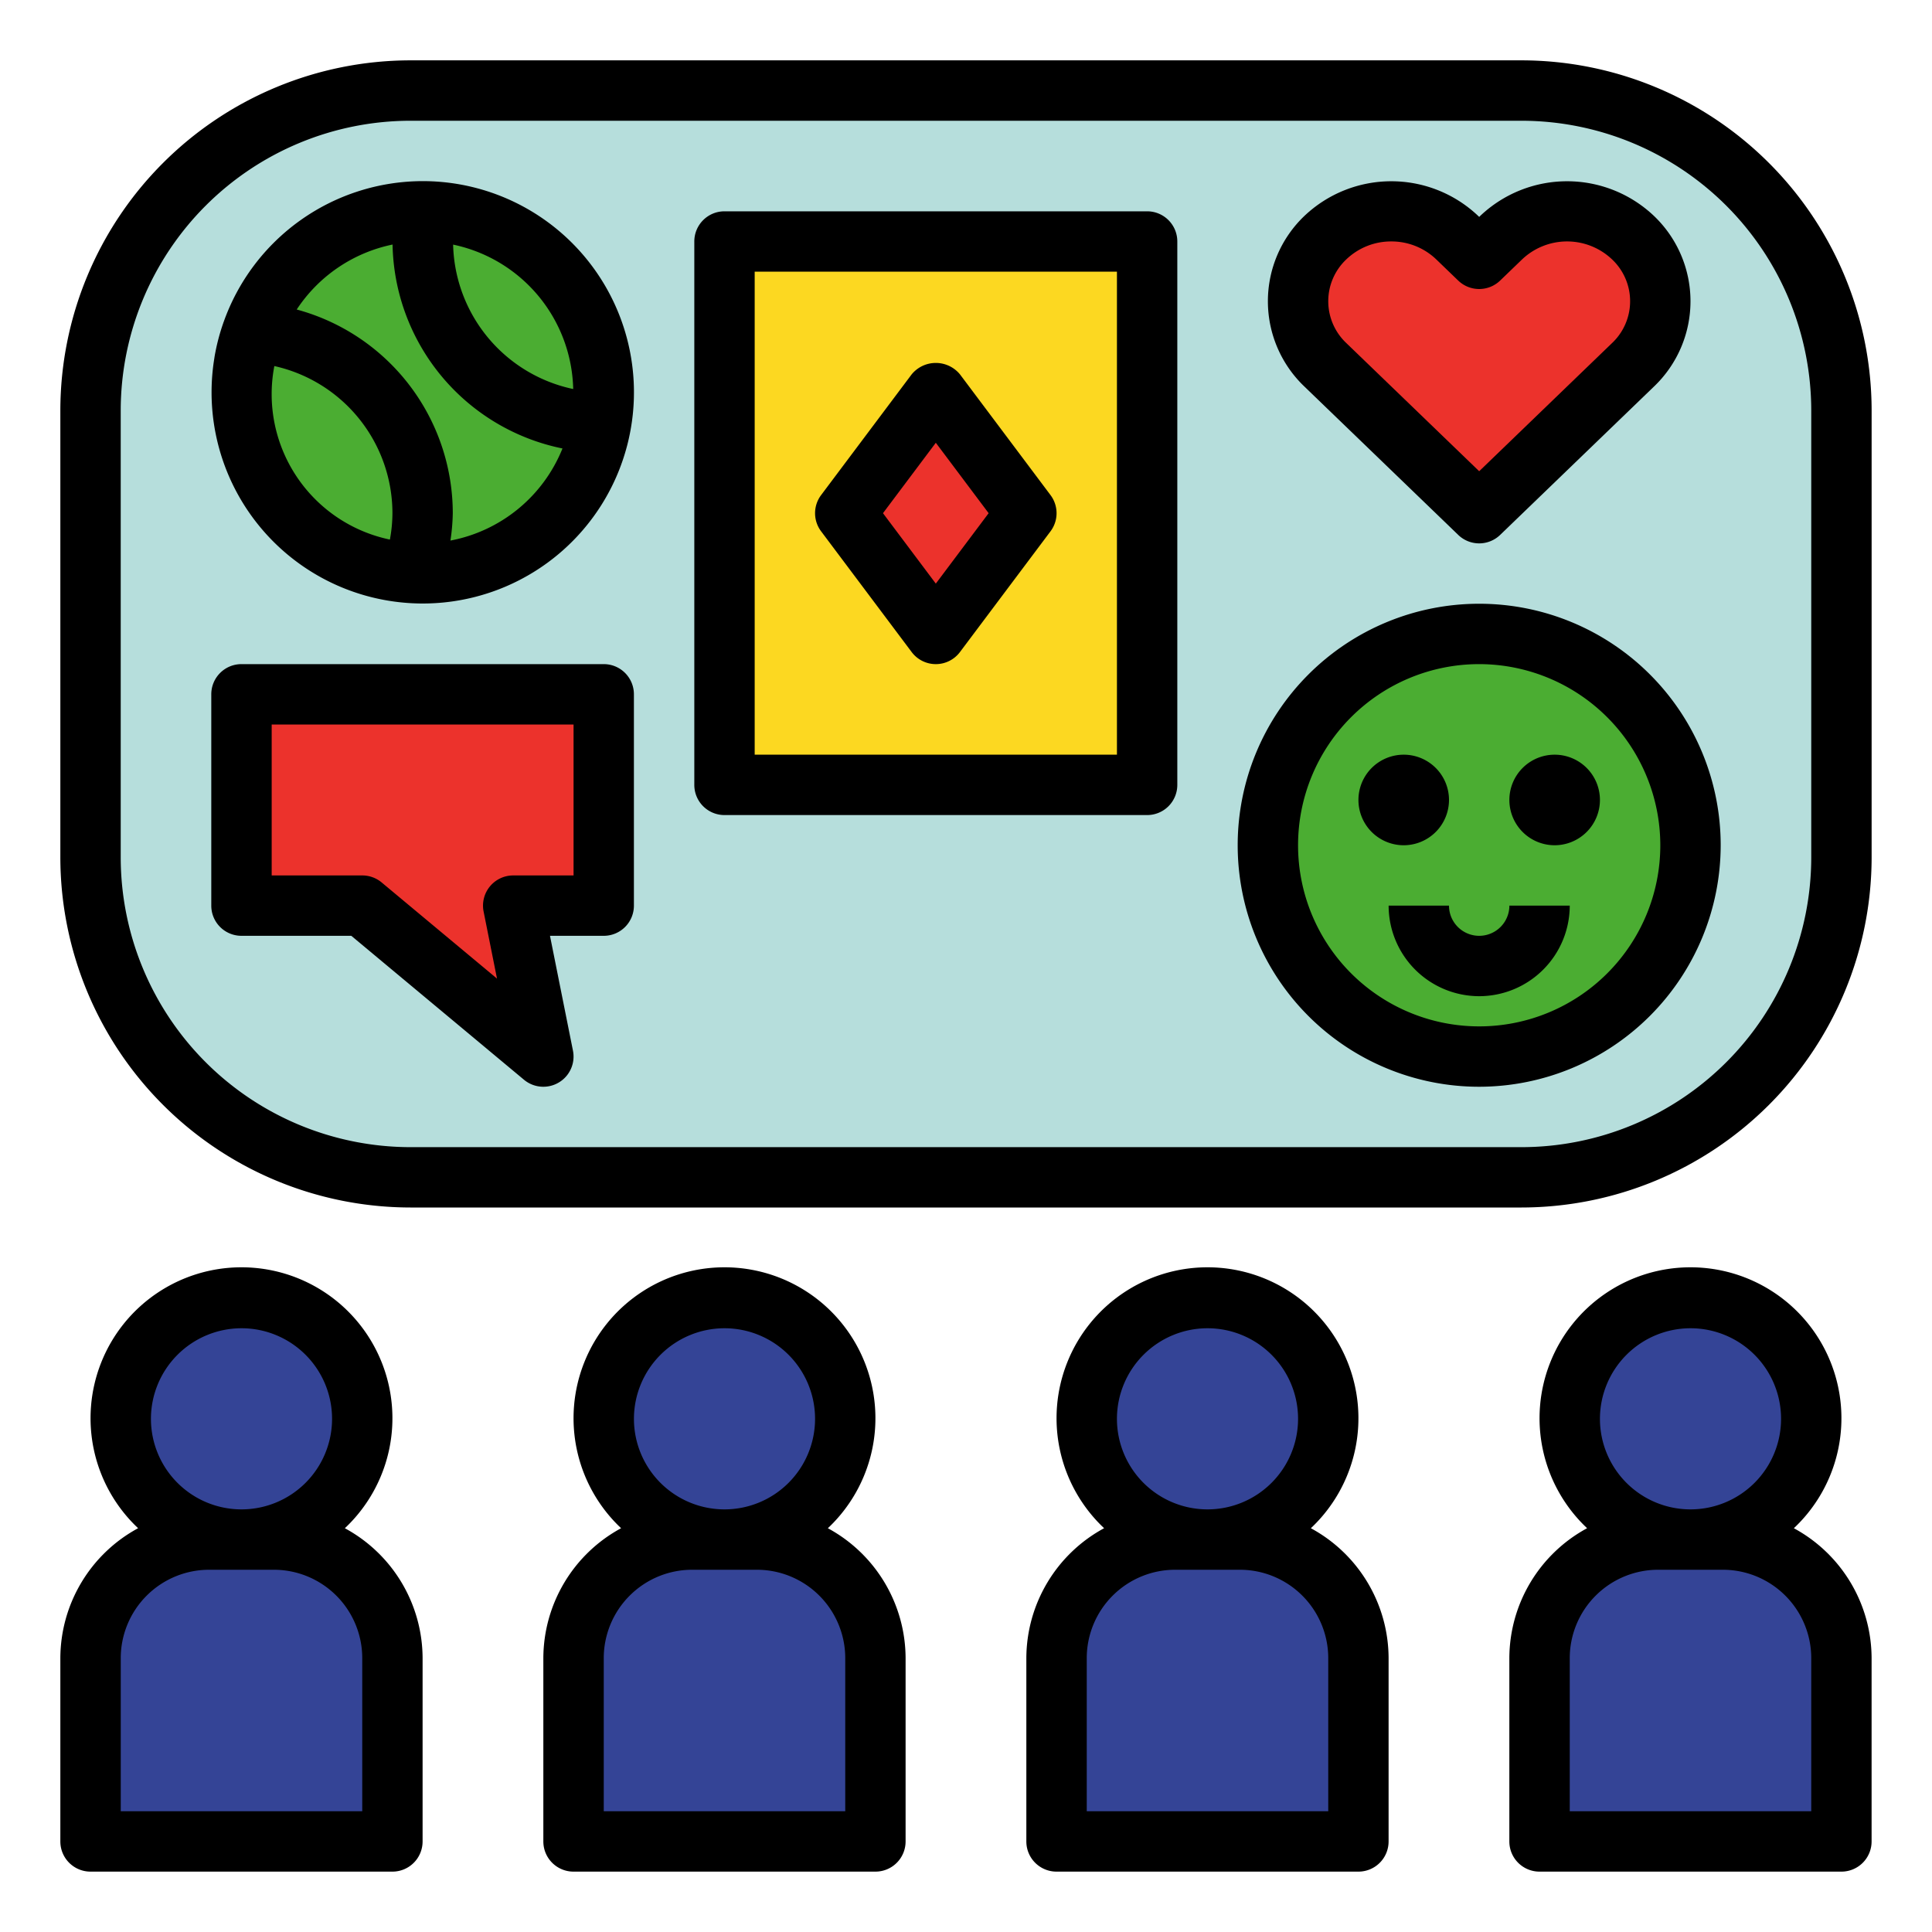 <?xml version="1.0"?>
<svg xmlns="http://www.w3.org/2000/svg" viewBox="0 0 64 64" width="100" height="100"><rect fill="#b6dedc" height="36" rx="10.597" width="58" x="3" y="3"/><circle cx="14" cy="13" fill="#4bad32" r="6"/><g fill="#344496"><circle cx="8" cy="47" r="4"/><path d="m6.927 51h2.146a3.927 3.927 0 0 1 3.927 3.927v6.073a0 0 0 0 1 0 0h-10a0 0 0 0 1 0 0v-6.073a3.927 3.927 0 0 1 3.927-3.927z"/><circle cx="24" cy="47" r="4"/><path d="m22.927 51h2.146a3.927 3.927 0 0 1 3.927 3.927v6.073a0 0 0 0 1 0 0h-10a0 0 0 0 1 0 0v-6.073a3.927 3.927 0 0 1 3.927-3.927z"/><circle cx="40" cy="47" r="4"/><path d="m38.927 51h2.146a3.927 3.927 0 0 1 3.927 3.927v6.073a0 0 0 0 1 0 0h-10a0 0 0 0 1 0 0v-6.073a3.927 3.927 0 0 1 3.927-3.927z"/><circle cx="56" cy="47" r="4"/><path d="m54.927 51h2.146a3.927 3.927 0 0 1 3.927 3.927v6.073a0 0 0 0 1 0 0h-10a0 0 0 0 1 0 0v-6.073a3.927 3.927 0 0 1 3.927-3.927z"/></g><path d="m24 8h14v18h-14z" fill="#fcd821"/><path d="m54.095 7.872a3.169 3.169 0 0 0 -4.368 0l-.728.702-.728-.702a3.169 3.169 0 0 0 -4.368 0 2.905 2.905 0 0 0 0 4.213l5.095 4.915 5.095-4.915a2.905 2.905 0 0 0 0-4.213z" fill="#ec322c"/><path d="m31 13-3 4 3 4 3-4z" fill="#ec322c"/><circle cx="49" cy="28" fill="#4bad32" r="7"/><path d="m8 23h12v7h-3l1 5-6-5h-4z" fill="#ec322c"/><path d="m11.424 50.624a5 5 0 1 0 -6.849 0 4.91 4.91 0 0 0 -2.576 4.303v6.073a.999.999 0 0 0 1 1h10a.999.999 0 0 0 1-1v-6.073a4.91 4.91 0 0 0 -2.576-4.303zm-3.424-6.624a3 3 0 1 1 -3 3 3.003 3.003 0 0 1 3-3zm4 16h-8v-5.073a2.93 2.93 0 0 1 2.927-2.927h2.146a2.93 2.93 0 0 1 2.927 2.927z"/><path d="m27.424 50.624a5 5 0 1 0 -6.849 0 4.91 4.91 0 0 0 -2.576 4.303v6.073a.999.999 0 0 0 1 1h10a.999.999 0 0 0 1-1v-6.073a4.91 4.91 0 0 0 -2.576-4.303zm-3.424-6.624a3 3 0 1 1 -3 3 3.003 3.003 0 0 1 3-3zm4 16h-8v-5.073a2.93 2.93 0 0 1 2.927-2.927h2.146a2.93 2.93 0 0 1 2.927 2.927z"/><path d="m43.424 50.624a5 5 0 1 0 -6.849 0 4.91 4.91 0 0 0 -2.576 4.303v6.073a.999.999 0 0 0 1 1h10a.999.999 0 0 0 1-1v-6.073a4.91 4.91 0 0 0 -2.576-4.303zm-3.424-6.624a3 3 0 1 1 -3 3 3.003 3.003 0 0 1 3-3zm4 16h-8v-5.073a2.93 2.93 0 0 1 2.927-2.927h2.146a2.93 2.93 0 0 1 2.927 2.927z"/><path d="m59.424 50.624a5 5 0 1 0 -6.849 0 4.91 4.91 0 0 0 -2.576 4.303v6.073a.999.999 0 0 0 1 1h10a.999.999 0 0 0 1-1v-6.073a4.91 4.91 0 0 0 -2.576-4.303zm-3.424-6.624a3 3 0 1 1 -3 3 3.003 3.003 0 0 1 3-3zm4 16h-8v-5.073a2.93 2.93 0 0 1 2.927-2.927h2.146a2.93 2.93 0 0 1 2.927 2.927z"/><path d="m38 27h-14a.999.999 0 0 1 -1-1v-18a.999.999 0 0 1 1-1h14a.999.999 0 0 1 1 1v18a.999.999 0 0 1 -1 1zm-13-2h12v-16h-12z"/><path d="m49 18a.999.999 0 0 1 -.694-.28l-5.096-4.915a3.906 3.906 0 0 1 0-5.652 4.181 4.181 0 0 1 5.757 0l.033.032.033-.032a4.181 4.181 0 0 1 5.757 0 3.906 3.906 0 0 1 0 5.652l-5.096 4.915a.999.999 0 0 1 -.694.28zm-2.911-10.002a2.139 2.139 0 0 0 -1.49.594 1.905 1.905 0 0 0 0 2.773l4.401 4.245 4.401-4.245a1.905 1.905 0 0 0 0-2.773 2.164 2.164 0 0 0 -2.979 0l-.728.702a1.001 1.001 0 0 1 -1.389 0l-.728-.702a2.139 2.139 0 0 0 -1.489-.594z"/><path d="m31 22a.999.999 0 0 1 -.8-.4l-3-4a.999.999 0 0 1 0-1.199l3-4a1.035 1.035 0 0 1 1.6 0l3 4a.999.999 0 0 1 0 1.199l-3 4a.999.999 0 0 1 -.8.4zm-1.75-5 1.75 2.333 1.75-2.333-1.75-2.333z"/><path d="m49 36a8 8 0 1 1 8-8 8.009 8.009 0 0 1 -8 8zm0-14a6 6 0 1 0 6 6 6.007 6.007 0 0 0 -6-6z"/><path d="m49 33a3.003 3.003 0 0 1 -3-3h2a1 1 0 0 0 2 0h2a3.003 3.003 0 0 1 -3 3z"/><path d="m51.5 28a1.5 1.5 0 1 1 1.5-1.5 1.502 1.502 0 0 1 -1.5 1.5z"/><path d="m46.5 28a1.5 1.5 0 1 1 1.5-1.5 1.502 1.502 0 0 1 -1.5 1.5z"/><path d="m18 36a1.002 1.002 0 0 1 -.641-.231l-5.722-4.769h-3.638a.999.999 0 0 1 -1-1v-7a.999.999 0 0 1 1-1h12a.999.999 0 0 1 1 1v7a.999.999 0 0 1 -1 1h-1.78l.761 3.804a1.0 1 0 0 1 -.98 1.196zm-9-7h3a1.002 1.002 0 0 1 .641.231l3.823 3.187-.444-2.222a1 1 0 0 1 .98-1.196h2v-5h-10z"/><path d="m50.403 40h-36.807a11.61 11.61 0 0 1 -11.597-11.597v-14.807a11.61 11.61 0 0 1 11.597-11.597h36.807a11.61 11.61 0 0 1 11.597 11.597v14.807a11.61 11.61 0 0 1 -11.597 11.597zm-36.807-36a9.607 9.607 0 0 0 -9.597 9.597v14.807a9.607 9.607 0 0 0 9.597 9.597h36.807a9.607 9.607 0 0 0 9.597-9.597v-14.807a9.607 9.607 0 0 0 -9.597-9.597z"/><path d="m14 6a7.007 7.007 0 0 0 -6.595 4.676l-.006.011-.004.017a6.926 6.926 0 0 0 -.283 1.086c-.007.039-.011.077-.018.116a6.996 6.996 0 1 0 6.906-5.906zm-1.084 11.874a4.921 4.921 0 0 1 -3.828-5.748 4.998 4.998 0 0 1 3.912 4.873 4.863 4.863 0 0 1 -.084.874zm2.005.033a6.823 6.823 0 0 0 .078-.907 6.996 6.996 0 0 0 -5.17-6.747 5.008 5.008 0 0 1 3.175-2.152 7.028 7.028 0 0 0 5.629 6.755 5.005 5.005 0 0 1 -3.712 3.051zm.089-9.804a5.003 5.003 0 0 1 3.978 4.784 5.015 5.015 0 0 1 -3.978-4.784z"/></svg>
